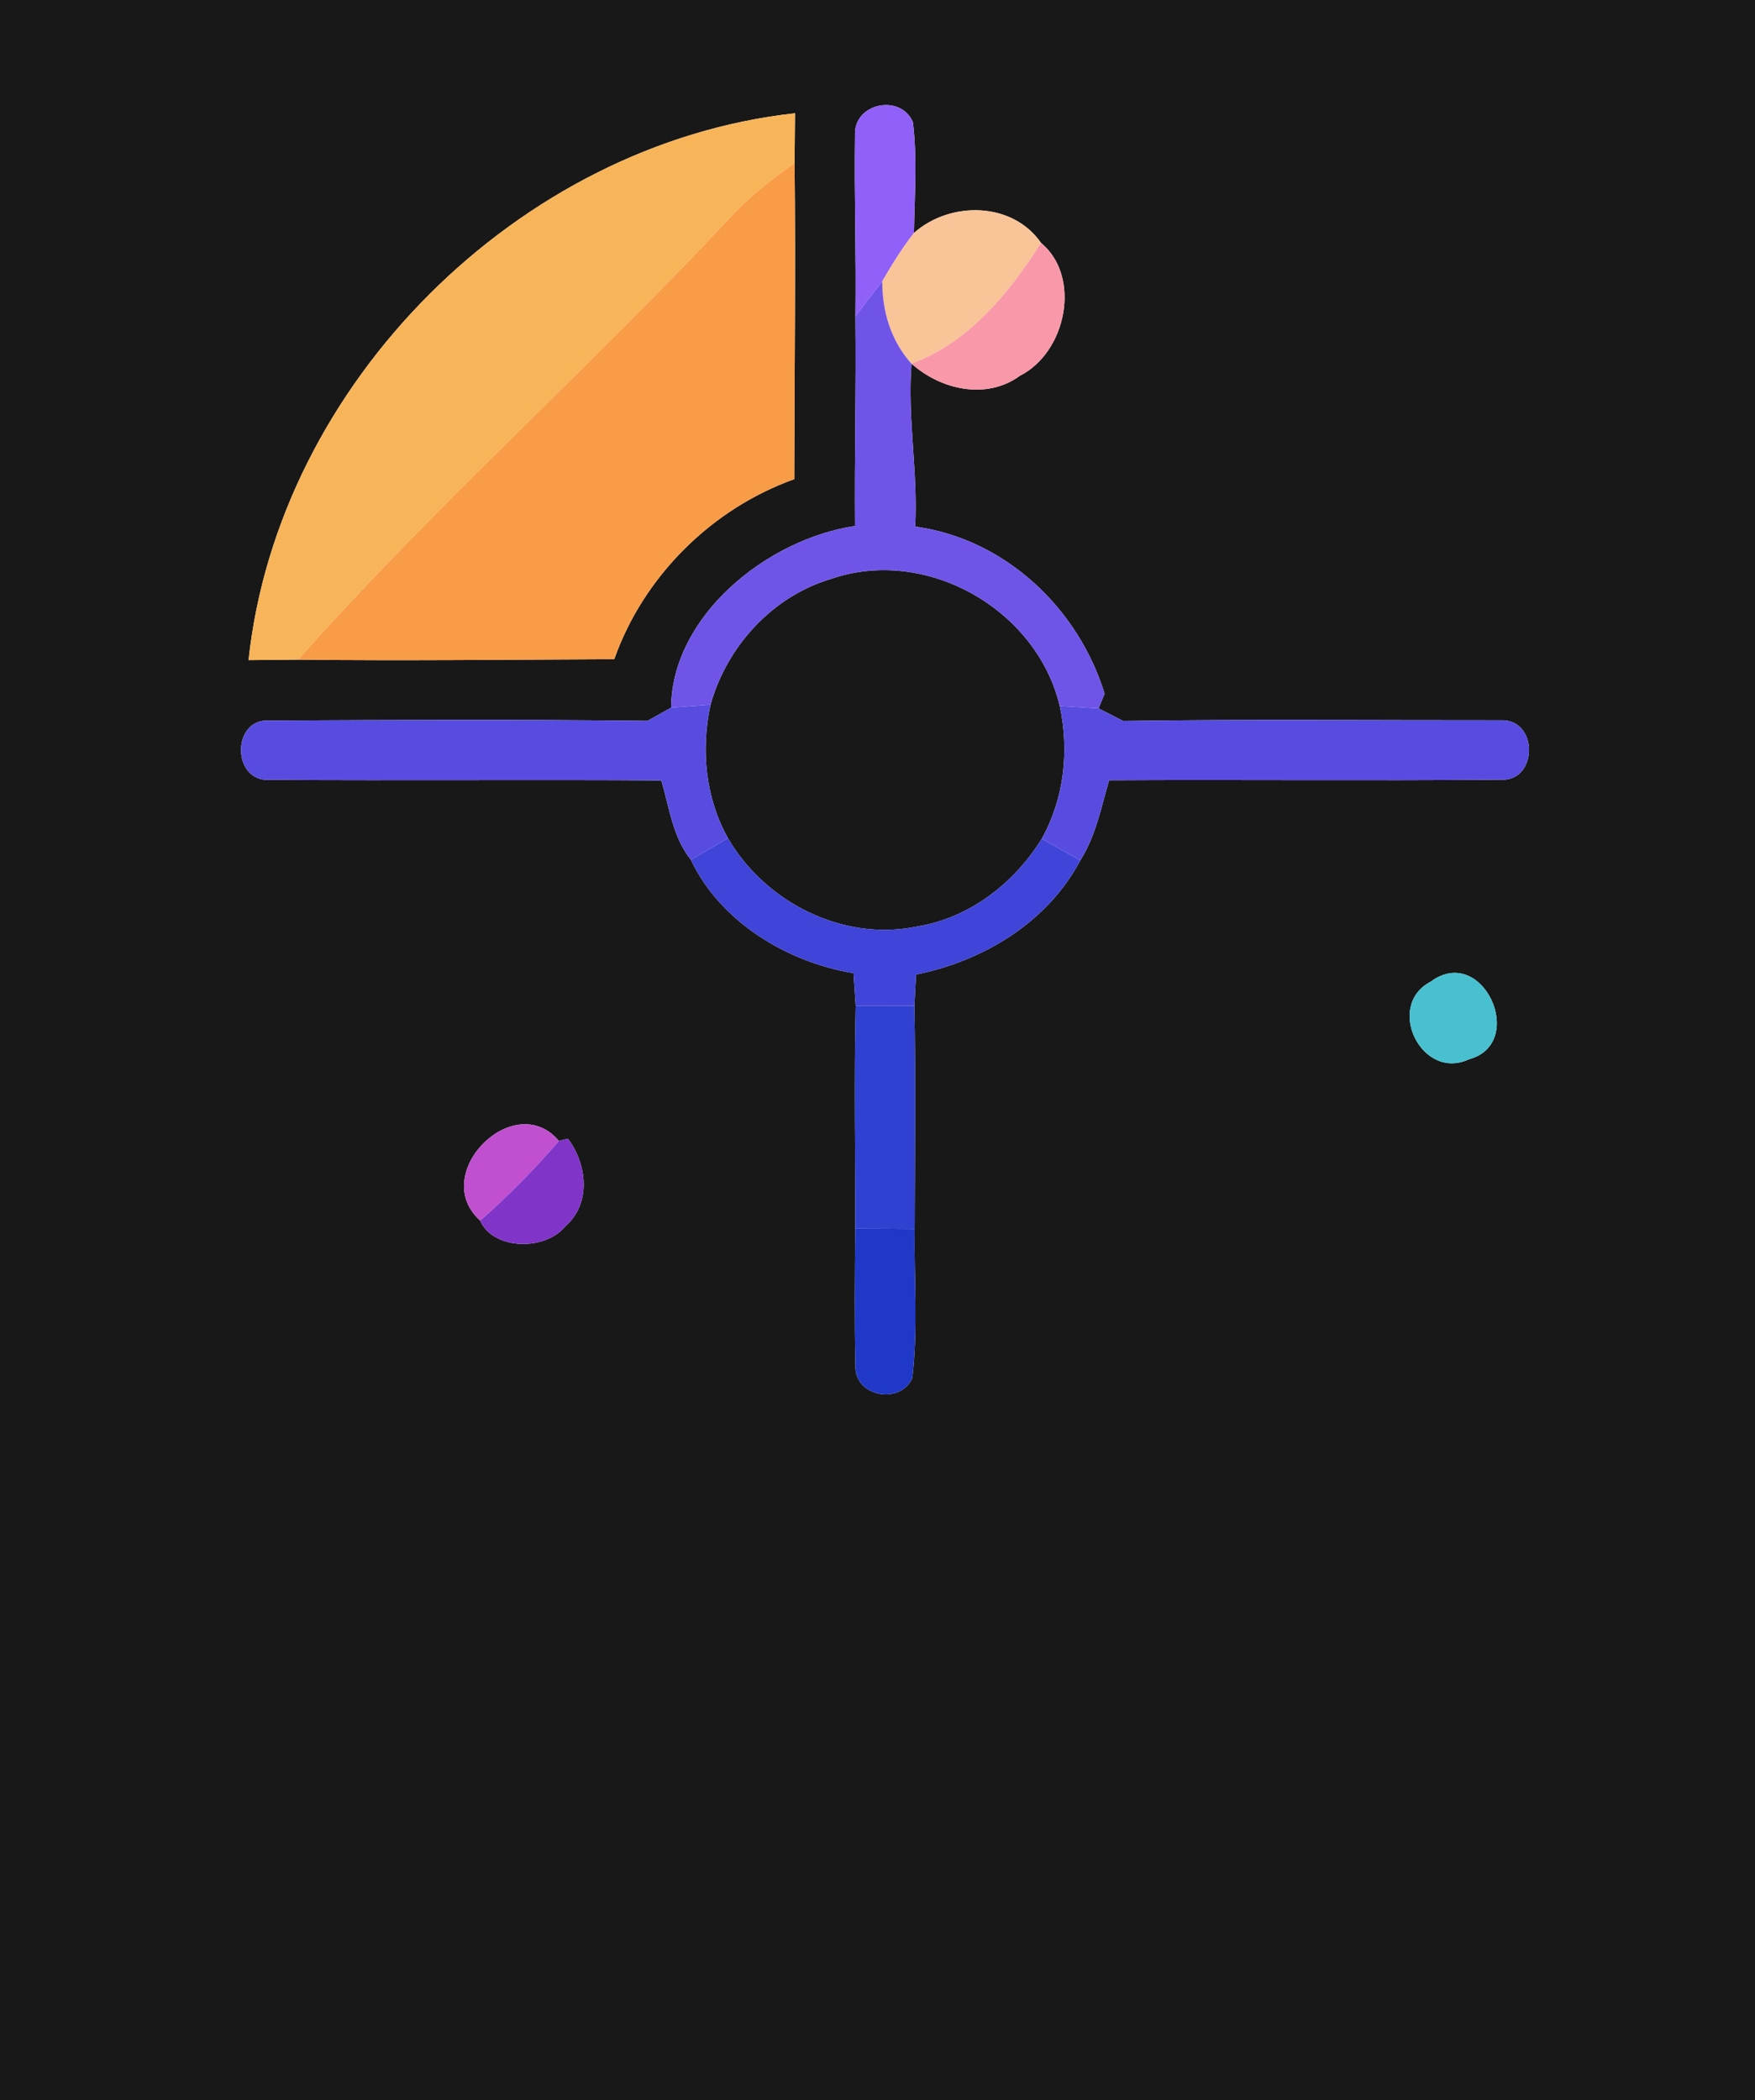 <?xml version="1.0" encoding="UTF-8" ?>
<!DOCTYPE svg PUBLIC "-//W3C//DTD SVG 1.1//EN" "http://www.w3.org/Graphics/SVG/1.1/DTD/svg11.dtd">
<svg width="117px" height="140px" viewBox="0 0 117 140" version="1.1" xmlns="http://www.w3.org/2000/svg">
<g id="#181818ff">
<path fill="#181818" opacity="1.00" d=" M 0.00 0.00 L 117.00 0.00 L 117.00 140.00 L 0.00 140.00 L 0.00 0.00 M 57.00 8.98 C 56.94 13.02 57.09 17.05 57.03 21.09 C 57.09 25.75 56.96 30.40 57.00 35.06 C 51.05 35.96 44.79 41.10 44.74 47.17 C 44.34 47.39 43.56 47.83 43.16 48.05 C 34.77 47.95 26.37 47.99 17.97 48.03 C 15.41 47.85 15.44 52.19 18.02 51.98 C 26.71 52.04 35.40 51.96 44.09 52.02 C 44.62 53.82 44.85 55.81 46.06 57.31 C 48.00 61.43 52.45 64.13 56.90 64.87 C 56.94 65.41 57.01 66.51 57.05 67.05 C 56.93 72.00 57.03 76.95 57.02 81.89 C 56.99 84.94 56.96 88.00 57.03 91.05 C 56.96 93.11 60.04 93.66 60.82 91.85 C 61.21 88.56 60.93 85.22 60.98 81.91 C 60.99 76.95 61.05 71.99 60.96 67.04 C 60.99 66.52 61.04 65.48 61.07 64.96 C 65.55 64.06 69.84 61.48 72.02 57.35 C 73.05 55.73 73.41 53.83 73.94 52.01 C 82.63 51.96 91.32 52.05 100.00 51.97 C 102.53 52.17 102.61 47.92 100.05 48.01 C 91.66 48.02 83.27 47.93 74.88 48.06 C 74.47 47.85 73.65 47.43 73.24 47.22 L 73.64 46.24 C 71.89 40.54 67.01 35.92 61.01 35.10 C 61.21 31.47 60.48 27.84 60.77 24.24 C 62.71 25.98 65.76 26.68 67.99 25.05 C 71.11 23.47 72.11 18.43 69.40 16.19 C 67.49 13.43 63.34 13.39 60.93 15.53 C 60.97 13.07 61.16 10.59 60.86 8.14 C 60.03 6.22 56.92 6.88 57.00 8.98 M 16.57 44.00 C 17.40 43.99 19.05 43.98 19.87 43.97 C 26.90 44.05 33.92 43.97 40.95 43.94 C 42.90 38.42 47.44 33.91 52.95 31.94 C 52.96 24.92 53.05 17.89 52.97 10.87 C 52.98 10.04 52.99 8.38 53.00 7.55 C 34.58 9.57 18.55 25.57 16.57 44.00 M 95.37 65.44 C 92.32 67.04 94.77 72.08 97.93 70.61 C 101.86 69.55 98.86 62.85 95.37 65.44 M 32.01 81.36 C 32.84 83.30 36.30 83.43 37.69 81.74 C 39.43 80.24 39.15 77.59 37.86 75.90 L 37.26 76.05 C 34.29 72.52 28.55 78.25 32.01 81.36 Z" />
<path fill="#181818" opacity="1.00" d=" M 55.40 38.59 C 61.72 36.40 69.11 40.59 70.65 47.06 C 71.29 50.05 70.95 53.21 69.45 55.91 C 67.61 58.88 64.62 61.20 61.12 61.76 C 56.20 62.78 51.02 60.15 48.53 55.87 C 47.02 53.16 46.72 49.97 47.37 46.97 C 48.46 43.08 51.49 39.75 55.40 38.59 Z" />
</g>
<g id="#9060f8ff">
<path fill="#9060f8" opacity="1.00" d=" M 57.00 8.98 C 56.92 6.88 60.03 6.22 60.86 8.14 C 61.16 10.59 60.97 13.07 60.93 15.53 C 60.14 16.54 59.46 17.64 58.82 18.75 C 58.21 19.52 57.61 20.30 57.03 21.09 C 57.09 17.05 56.94 13.02 57.00 8.98 Z" />
</g>
<g id="#f8b458ff">
<path fill="#f8b458" opacity="1.00" d=" M 16.57 44.00 C 18.55 25.57 34.58 9.57 53.00 7.55 C 52.99 8.38 52.98 10.04 52.97 10.87 C 51.42 11.98 49.90 13.14 48.62 14.56 C 39.25 24.57 28.97 33.73 19.87 43.97 C 19.05 43.98 17.40 43.99 16.57 44.00 Z" />
</g>
<g id="#f89c48ff">
<path fill="#f89c48" opacity="1.00" d=" M 48.62 14.56 C 49.90 13.14 51.42 11.98 52.97 10.87 C 53.05 17.89 52.96 24.92 52.95 31.94 C 47.44 33.91 42.90 38.42 40.95 43.94 C 33.92 43.97 26.90 44.05 19.87 43.97 C 28.97 33.73 39.25 24.57 48.62 14.56 Z" />
</g>
<g id="#f8c498ff">
<path fill="#f8c498" opacity="1.00" d=" M 60.93 15.53 C 63.34 13.39 67.49 13.43 69.40 16.19 C 67.30 19.51 64.57 22.86 60.76 24.24 C 59.40 22.72 58.81 20.77 58.82 18.75 C 59.46 17.64 60.14 16.54 60.93 15.53 Z" />
</g>
<g id="#f898a8ff">
<path fill="#f898a8" opacity="1.00" d=" M 69.40 16.19 C 72.11 18.43 71.11 23.47 67.99 25.05 C 65.76 26.68 62.71 25.98 60.77 24.24 L 60.76 24.24 C 64.57 22.86 67.30 19.51 69.40 16.19 Z" />
</g>
<g id="#7054e8ff">
<path fill="#7054e8" opacity="1.00" d=" M 57.03 21.09 C 57.61 20.30 58.21 19.52 58.82 18.75 C 58.81 20.77 59.40 22.72 60.76 24.24 L 60.77 24.24 C 60.48 27.84 61.21 31.47 61.01 35.10 C 67.01 35.92 71.89 40.54 73.64 46.24 L 73.24 47.22 C 72.59 47.18 71.30 47.10 70.65 47.06 C 69.11 40.59 61.72 36.40 55.40 38.59 C 51.49 39.75 48.46 43.08 47.37 46.97 C 46.71 47.02 45.39 47.12 44.74 47.17 C 44.79 41.10 51.05 35.96 57.00 35.06 C 56.96 30.40 57.09 25.75 57.03 21.09 Z" />
</g>
<g id="#584ce0ff">
<path fill="#584ce0" opacity="1.00" d=" M 44.74 47.17 C 45.39 47.12 46.71 47.02 47.37 46.97 C 46.72 49.97 47.02 53.16 48.53 55.87 C 47.91 56.23 46.68 56.95 46.06 57.31 C 44.85 55.81 44.62 53.82 44.09 52.02 C 35.40 51.96 26.71 52.04 18.02 51.98 C 15.44 52.19 15.41 47.85 17.97 48.03 C 26.37 47.99 34.77 47.95 43.16 48.05 C 43.56 47.83 44.34 47.39 44.74 47.17 Z" />
<path fill="#584ce0" opacity="1.00" d=" M 70.65 47.06 C 71.30 47.10 72.59 47.18 73.24 47.22 C 73.65 47.43 74.47 47.85 74.88 48.06 C 83.27 47.93 91.66 48.02 100.05 48.01 C 102.61 47.92 102.53 52.17 100.00 51.97 C 91.32 52.05 82.63 51.96 73.94 52.01 C 73.41 53.83 73.05 55.73 72.02 57.35 C 71.38 56.99 70.10 56.27 69.45 55.91 C 70.95 53.21 71.29 50.05 70.65 47.06 Z" />
</g>
<g id="#4044d8ff">
<path fill="#4044d8" opacity="1.00" d=" M 48.53 55.87 C 51.02 60.15 56.20 62.78 61.12 61.76 C 64.62 61.20 67.61 58.88 69.45 55.91 C 70.10 56.27 71.38 56.99 72.02 57.35 C 69.84 61.48 65.55 64.06 61.07 64.96 C 61.04 65.48 60.99 66.52 60.96 67.04 C 59.66 67.05 58.35 67.06 57.05 67.05 C 57.01 66.51 56.94 65.41 56.90 64.87 C 52.45 64.13 48.00 61.43 46.06 57.31 C 46.68 56.95 47.91 56.23 48.53 55.87 Z" />
</g>
<g id="#48c0d0ff">
<path fill="#48c0d0" opacity="1.00" d=" M 95.37 65.44 C 98.86 62.85 101.86 69.55 97.93 70.61 C 94.77 72.08 92.32 67.04 95.37 65.44 Z" />
</g>
<g id="#3040d0ff">
<path fill="#3040d0" opacity="1.00" d=" M 57.05 67.05 C 58.35 67.06 59.66 67.05 60.96 67.04 C 61.05 71.99 60.99 76.95 60.98 81.91 C 59.66 81.90 58.34 81.89 57.02 81.89 C 57.03 76.95 56.93 72.00 57.05 67.05 Z" />
</g>
<g id="#c050d0ff">
<path fill="#c050d0" opacity="1.00" d=" M 32.01 81.36 C 28.55 78.25 34.29 72.52 37.26 76.05 C 35.63 77.94 33.89 79.73 32.01 81.36 Z" />
</g>
<g id="#8034c8ff">
<path fill="#8034c8" opacity="1.00" d=" M 37.26 76.05 L 37.86 75.90 C 39.15 77.59 39.43 80.24 37.69 81.74 C 36.30 83.43 32.84 83.30 32.01 81.36 C 33.89 79.73 35.63 77.94 37.26 76.05 Z" />
</g>
<g id="#2038c8ff">
<path fill="#2038c8" opacity="1.00" d=" M 57.02 81.89 C 58.34 81.89 59.66 81.90 60.98 81.91 C 60.93 85.22 61.21 88.56 60.82 91.85 C 60.04 93.66 56.96 93.11 57.03 91.05 C 56.96 88.00 56.99 84.94 57.02 81.89 Z" />
</g>
</svg>
